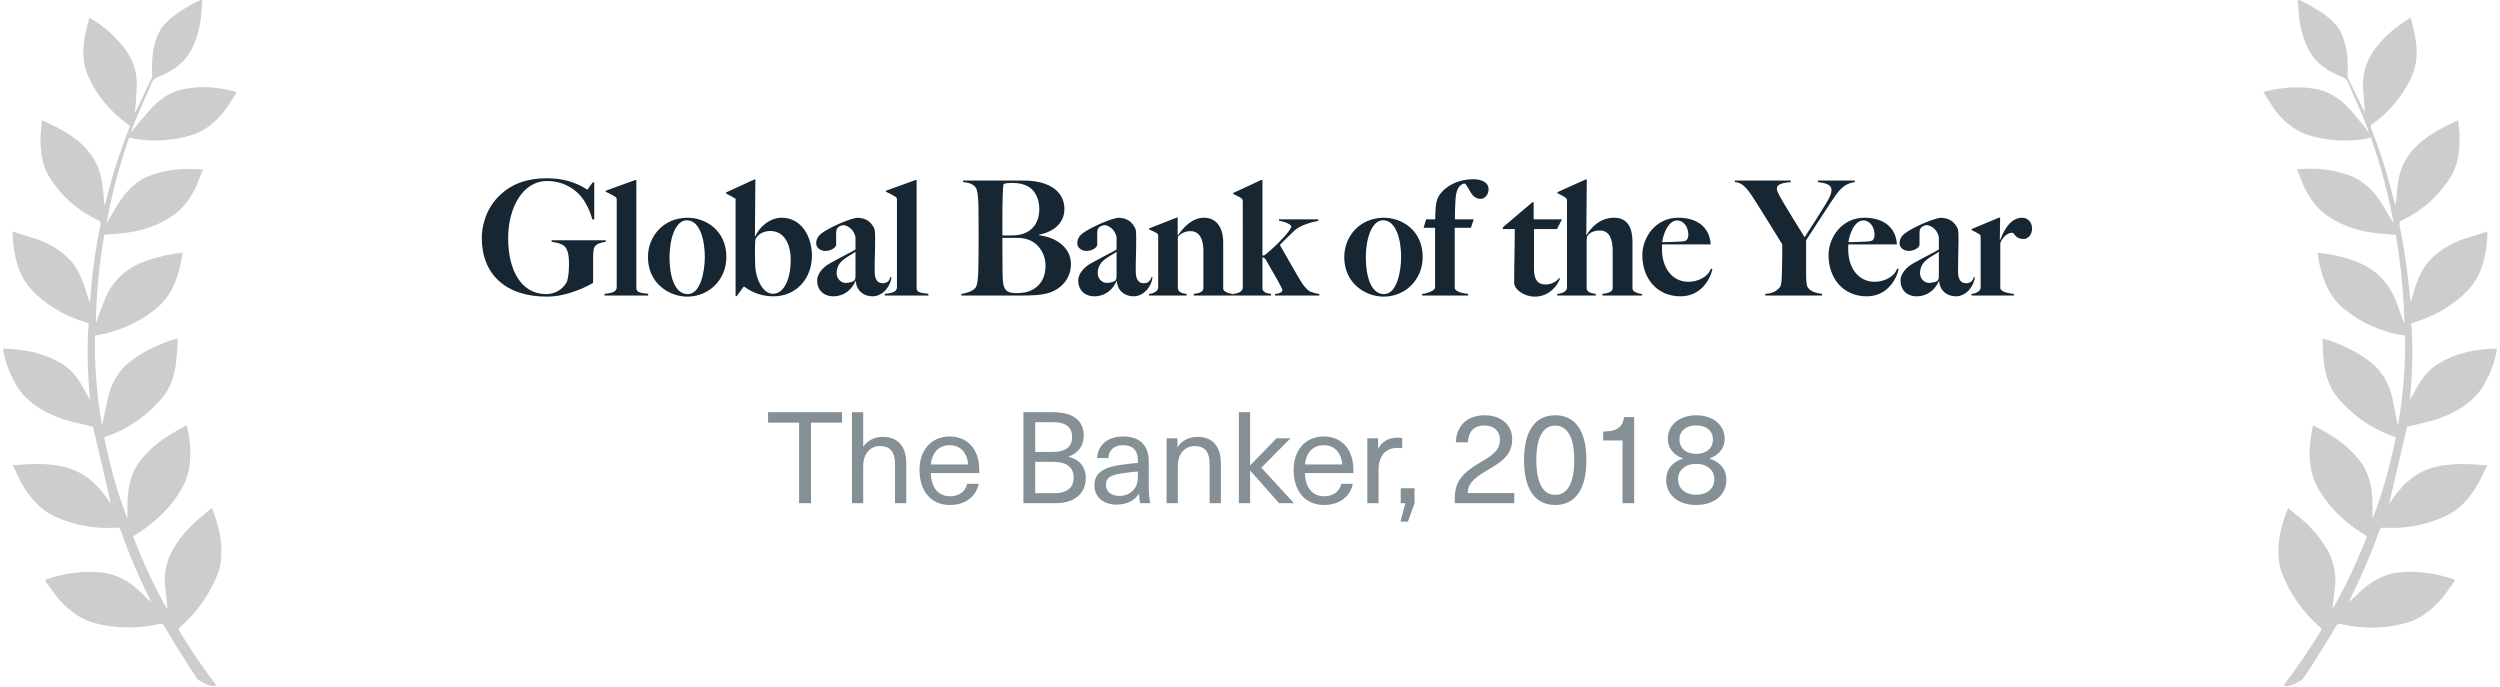<?xml version="1.0" encoding="UTF-8"?>
<svg width="313px" height="86px" viewBox="0 0 313 86" version="1.1" xmlns="http://www.w3.org/2000/svg" xmlns:xlink="http://www.w3.org/1999/xlink">
    <!-- Generator: Sketch 62 (91390) - https://sketch.com -->
    <title>Group 8 Copy</title>
    <desc>Created with Sketch.</desc>
    <g id="Page-1" stroke="none" stroke-width="1" fill="none" fill-rule="evenodd">
        <g id="Landing-Copy" transform="translate(-934, -4942)" fill-rule="nonzero">
            <g id="awards" transform="translate(194, 4942)">
                <g id="Group-8-Copy" transform="translate(740, 0)">
                    <path d="M68.5,37.14 C71.12,37.14 73.86,35.7 74.26,35.4 L74.26,32.52 C74.26,31.9 74.26,31.16 74.46,30.88 C74.7,30.5 75.34,30.34 75.84,30.28 L75.84,30.08 L69.06,30.08 L69.06,30.28 C69.72,30.34 70.48,30.56 70.76,30.92 C71.16,31.4 71.24,32.2 71.24,33.14 C71.24,34.06 71.12,35.04 70.92,35.38 C70.36,36.34 69.38,36.82 68.38,36.82 C65.24,36.82 63.62,33.82 63.62,29.82 C63.62,26.04 65.42,22.66 68.5,22.66 C70.26,22.66 71.56,23.4 72.46,24.28 C73.16,24.96 73.86,26.3 74.16,27.48 L74.4,27.48 L74.4,22.84 L74.2,22.84 C73.84,23.3 73.58,23.74 73.54,23.74 C73.4,23.74 71.8,22.32 68.48,22.32 C65.74,22.32 63.94,23.16 62.62,24.4 C60.74,26.18 60.32,28.44 60.32,29.78 C60.32,34.34 63.3,37.14 68.5,37.14 Z M81.152,37 L81.152,36.78 C80.132,36.68 79.672,36.6 79.672,36.06 L79.672,22.54 L79.532,22.54 L75.832,23.88 L75.832,24 C76.152,24.14 76.772,24.48 77.012,24.62 C77.192,24.74 77.212,24.84 77.212,25.04 L77.212,35.96 C77.212,36.38 76.912,36.7 75.692,36.78 L75.692,37 L81.152,37 Z M86.043,37.14 C88.823,37.14 90.943,34.96 90.943,32.18 C90.943,28.86 88.363,27.26 86.083,27.26 C83.063,27.26 81.123,29.6 81.123,32.18 C81.123,35.56 83.883,37.14 86.043,37.14 Z M86.103,36.82 C84.423,36.82 83.823,34.5 83.823,32.2 C83.823,29.86 84.583,27.58 85.983,27.58 C87.703,27.58 88.243,30.24 88.243,32.16 C88.243,34.02 87.703,36.82 86.103,36.82 Z M96.855,37.1 C99.675,37.1 101.655,34.88 101.655,32.02 C101.655,29.56 100.295,27.26 97.875,27.26 C96.295,27.26 95.015,28.52 94.555,29.6 L94.515,29.58 L94.575,22.48 L94.415,22.48 L90.895,24.1 L90.895,24.22 C91.355,24.46 91.855,24.72 92.095,24.88 L92.095,37.08 L92.235,37.08 L93.095,35.9 L93.195,35.9 C94.275,36.7 95.475,37.1 96.855,37.1 Z M96.775,36.78 C95.375,36.78 94.615,34.66 94.555,33.36 C94.535,32.86 94.515,32.22 94.515,31.76 C94.515,31.2 94.535,30.44 94.555,30.12 C94.575,29.78 95.155,28.92 96.435,28.92 C98.215,28.92 98.995,30.6 98.995,32.52 C98.995,35 98.135,36.78 96.775,36.78 Z M109.227,37.1 C110.607,37.1 111.547,35.72 111.607,34.7 L111.467,34.7 C111.367,35.1 111.127,35.46 110.507,35.46 C109.987,35.46 109.507,35.16 109.507,33.96 C109.507,32.14 109.567,31.66 109.567,29.76 C109.567,29.3 109.547,28.76 109.447,28.58 C108.967,27.62 108.307,27.32 107.387,27.26 C106.627,27.3 104.587,28.14 103.327,28.9 C102.667,29.3 102.187,29.7 102.187,30.48 C102.187,31.02 102.747,31.42 103.327,31.42 C103.967,31.42 104.687,31.02 104.687,30.64 L104.687,29.1 C104.687,28.76 104.787,28.3 105.607,28.18 C106.367,28.28 106.987,28.94 107.107,29.72 L107.107,31.24 C106.547,31.58 105.687,31.98 103.887,32.98 C102.987,33.48 102.307,34.32 102.307,35.1 C102.307,36.48 103.307,37.1 104.287,37.1 C105.767,37.1 106.687,36.18 107.107,35.18 L107.147,35.2 C107.227,36.44 108.187,37.1 109.227,37.1 Z M105.867,35.42 C105.287,35.42 104.747,34.88 104.747,34.22 C104.747,32.58 106.267,32.16 107.107,31.52 L107.107,34.58 C107.107,34.78 107.087,34.92 106.987,35.08 C106.867,35.3 106.247,35.42 105.867,35.42 Z M116.238,37 L116.238,36.78 C115.218,36.68 114.758,36.6 114.758,36.06 L114.758,22.54 L114.618,22.54 L110.918,23.88 L110.918,24 C111.238,24.14 111.858,24.48 112.098,24.62 C112.278,24.74 112.298,24.84 112.298,25.04 L112.298,35.96 C112.298,36.38 111.998,36.7 110.778,36.78 L110.778,37 L116.238,37 Z M131.522,36.6 C132.762,36.16 134.082,34.96 134.082,33.06 C134.082,30.92 132.102,29.68 130.102,29.46 L130.102,29.38 C131.962,29.02 133.262,27.9 133.262,26.16 C133.262,24.58 132.262,23.52 130.862,23.02 C129.982,22.7 129.042,22.6 128.002,22.6 L120.582,22.6 L120.582,22.8 C121.302,22.88 121.702,22.98 122.102,23.4 C122.422,23.74 122.482,24.9 122.502,25.84 C122.516,27.004 122.52,27.691 122.521,28.595 L122.522,29.74 C122.522,31.2 122.502,33.14 122.482,33.88 C122.462,34.74 122.382,35.72 122.122,36.04 C121.762,36.46 121.022,36.7 120.362,36.8 L120.362,37 L127.902,37 C129.082,37 130.482,36.98 131.522,36.6 Z M125.502,29.48 L125.501,29.314 C125.498,28.618 125.488,26.081 125.542,24.42 C125.582,23.44 125.582,23.38 125.642,23.04 C125.842,22.96 126.242,22.9 126.722,22.9 C127.502,22.9 128.142,23.04 128.642,23.3 C129.522,23.74 130.122,24.84 130.122,26.16 C130.122,27.98 129.122,29.32 127.082,29.46 C126.762,29.48 126.262,29.48 125.502,29.48 Z M127.202,36.7 C126.402,36.7 126.042,36.48 125.842,36.18 C125.562,35.76 125.542,35.12 125.522,34.12 C125.502,33.24 125.502,31.5 125.502,29.78 L127.182,29.78 C127.822,29.78 128.262,29.84 128.782,30.02 C130.022,30.48 130.902,31.76 130.902,33.28 C130.902,34.62 130.362,35.62 129.402,36.2 C128.662,36.64 127.862,36.7 127.202,36.7 Z M141.913,37.1 C143.293,37.1 144.233,35.72 144.293,34.7 L144.153,34.7 C144.053,35.1 143.813,35.46 143.193,35.46 C142.673,35.46 142.193,35.16 142.193,33.96 C142.193,32.14 142.253,31.66 142.253,29.76 C142.253,29.3 142.233,28.76 142.133,28.58 C141.653,27.62 140.993,27.32 140.073,27.26 C139.313,27.3 137.273,28.14 136.013,28.9 C135.353,29.3 134.873,29.7 134.873,30.48 C134.873,31.02 135.433,31.42 136.013,31.42 C136.653,31.42 137.373,31.02 137.373,30.64 L137.373,29.1 C137.373,28.76 137.473,28.3 138.293,28.18 C139.053,28.28 139.673,28.94 139.793,29.72 L139.793,31.24 C139.233,31.58 138.373,31.98 136.573,32.98 C135.673,33.48 134.993,34.32 134.993,35.1 C134.993,36.48 135.993,37.1 136.973,37.1 C138.453,37.1 139.373,36.18 139.793,35.18 L139.833,35.2 C139.913,36.44 140.873,37.1 141.913,37.1 Z M138.553,35.42 C137.973,35.42 137.433,34.88 137.433,34.22 C137.433,32.58 138.953,32.16 139.793,31.52 L139.793,34.58 C139.793,34.78 139.773,34.92 139.673,35.08 C139.553,35.3 138.933,35.42 138.553,35.42 Z M148.565,37 L148.565,36.8 C148.025,36.72 147.565,36.64 147.465,36.12 L147.465,29.64 C147.885,29.18 148.425,28.94 149.045,28.94 C150.245,28.94 150.665,30.06 150.665,31.36 L150.665,36.08 C150.665,36.5 150.185,36.74 149.465,36.78 L149.465,37 L154.385,37 L154.385,36.82 C153.925,36.76 153.145,36.54 153.145,36.14 L153.145,30.34 C153.145,28.54 152.325,27.26 150.745,27.26 C149.225,27.26 148.125,28.52 147.485,29.46 L147.445,29.42 L147.445,27.24 L147.325,27.24 L143.865,28.6 L143.865,28.72 C144.185,28.86 144.565,29.04 144.805,29.18 C144.985,29.3 145.005,29.4 145.005,29.6 L145.005,36 C145.005,36.42 144.485,36.74 143.865,36.8 L143.865,37 L148.565,37 Z M159.137,37 L159.137,36.8 C158.597,36.72 158.057,36.58 158.057,36.08 L158.057,32.24 L158.117,32.24 C158.217,32.24 158.337,32.28 158.537,32.62 C159.657,34.56 160.557,36.1 160.557,36.32 C160.557,36.56 160.157,36.78 159.637,36.8 L159.637,37 L165.177,37 L165.177,36.8 C164.837,36.78 164.197,36.58 163.977,36.48 C163.657,36.26 163.317,35.94 162.917,35.3 C162.217,34.16 161.277,32.48 160.237,30.66 C160.877,30.02 161.357,29.54 162.077,28.86 C162.957,28.04 164.857,27.68 165.037,27.66 L165.037,27.46 L160.137,27.46 L160.137,27.66 C160.797,27.7 161.677,28.12 161.677,28.36 C161.677,28.74 159.997,30.64 158.317,31.96 L158.057,32 L158.057,22.54 L157.897,22.54 L154.397,24.16 L154.397,24.28 C154.737,24.46 155.237,24.68 155.417,24.82 C155.571,24.94 155.593,25.045 155.596,25.186 L155.597,36 C155.597,36.5 155.017,36.74 154.397,36.8 L154.397,37 L159.137,37 Z M173.22,37.14 C176,37.14 178.12,34.96 178.12,32.18 C178.12,28.86 175.54,27.26 173.26,27.26 C170.24,27.26 168.3,29.6 168.3,32.18 C168.3,35.56 171.06,37.14 173.22,37.14 Z M173.28,36.82 C171.6,36.82 171,34.5 171,32.2 C171,29.86 171.76,27.58 173.16,27.58 C174.88,27.58 175.42,30.24 175.42,32.16 C175.42,34.02 174.88,36.82 173.28,36.82 Z M183.812,37 L183.812,36.8 C183.012,36.72 182.132,36.46 182.132,36.04 L182.132,28.52 L184.152,28.52 L184.512,27.46 L182.152,27.46 C182.152,26.5 182.172,26 182.232,24.92 C182.332,23.28 183.052,22.98 183.392,22.98 C183.932,23.36 184.132,24.9 185.392,24.9 C185.932,24.9 186.372,24.3 186.372,23.72 C186.372,22.82 185.492,22.44 184.472,22.44 C182.532,22.44 180.812,23.34 180.072,24.66 C179.732,25.26 179.692,26.44 179.692,27.46 L178.552,27.46 L178.232,28.52 L179.672,28.52 L179.672,35.98 C179.672,36.4 178.672,36.74 178.052,36.8 L178.052,37 L183.812,37 Z M192.135,37.14 C194.015,37.14 195.015,35.7 195.315,34.88 L195.195,34.82 C194.915,35.22 194.275,35.62 193.495,35.62 C192.555,35.62 192.055,35.04 192.055,33.68 L192.055,28.68 L194.935,28.68 L195.555,27.46 L192.015,27.46 L192.015,25.32 L191.855,25.32 L188.155,28.46 L188.155,28.68 L189.655,28.68 C189.655,30.42 189.575,32.9 189.575,35.4 C189.575,36.26 190.855,37.14 192.135,37.14 Z M199.787,37 L199.787,36.8 C199.247,36.72 198.647,36.58 198.647,36.08 L198.647,30.08 C198.647,29.86 198.687,29.62 198.747,29.54 C198.987,29.18 199.467,28.86 200.307,28.86 C201.507,28.86 201.907,29.96 201.907,31.36 L201.907,36.08 C201.907,36.5 201.347,36.74 200.627,36.78 L200.627,37 L205.587,37 L205.587,36.82 C205.127,36.76 204.387,36.54 204.387,36.14 L204.387,30.32 C204.387,28.56 203.827,27.26 202.067,27.26 C200.167,27.26 199.007,28.76 198.647,29.42 L198.607,29.4 L198.667,22.48 L198.507,22.48 L194.987,24.06 L194.987,24.18 C195.327,24.38 195.767,24.56 195.987,24.74 C196.167,24.88 196.187,24.96 196.187,25.16 L196.187,36 C196.187,36.5 195.587,36.74 194.967,36.8 L194.967,37 L199.787,37 Z M210.398,37.1 C212.998,37.1 214.138,34.92 214.398,33.68 L214.198,33.64 C213.878,34.64 212.598,35.28 211.398,35.28 C209.338,35.28 208.078,33.52 208.078,31.2 C208.078,31.02 208.078,30.82 208.098,30.6 L214.178,30.6 C214.038,28.3 212.318,27.26 210.118,27.26 C207.298,27.26 205.618,29.7 205.618,31.96 C205.618,34.78 207.398,37.1 210.398,37.1 Z M208.118,30.32 C208.158,29.58 208.798,27.6 209.958,27.6 C210.878,27.6 211.378,28.52 211.378,29.38 C211.378,29.72 211.298,29.92 211.118,30.1 C210.918,30.2 210.618,30.24 210.458,30.24 C209.458,30.28 209.058,30.32 208.118,30.32 Z M228.122,37 L228.122,36.8 C227.542,36.7 226.742,36.58 226.342,36 C226.142,35.72 226.122,34.84 226.122,34.1 L226.122,30.08 C226.762,29.12 228.542,26.36 229.202,25.36 C230.182,23.88 230.742,23.02 232.222,22.8 L232.222,22.6 L227.602,22.6 L227.602,22.8 C228.342,22.92 229.302,22.98 229.302,23.82 C229.302,24.36 228.822,25.14 228.582,25.54 C228.082,26.38 226.602,28.7 225.942,29.7 C225.042,28.26 223.922,26.46 223.362,25.5 C222.942,24.78 222.462,23.98 222.462,23.64 C222.462,22.96 223.422,22.88 224.202,22.8 L224.202,22.6 L217.202,22.6 L217.202,22.8 C218.322,22.86 218.942,23.88 219.942,25.44 C220.702,26.62 223.002,30.38 223.142,30.6 C223.142,32.06 223.122,33.06 223.102,33.8 C223.082,34.66 223.082,35.7 222.822,35.98 C222.222,36.66 221.702,36.72 221.002,36.8 L221.002,37 L228.122,37 Z M233.713,37.1 C236.313,37.1 237.453,34.92 237.713,33.68 L237.513,33.64 C237.193,34.64 235.913,35.28 234.713,35.28 C232.653,35.28 231.393,33.52 231.393,31.2 C231.393,31.02 231.393,30.82 231.413,30.6 L237.493,30.6 C237.353,28.3 235.633,27.26 233.433,27.26 C230.613,27.26 228.933,29.7 228.933,31.96 C228.933,34.78 230.713,37.1 233.713,37.1 Z M231.433,30.32 C231.473,29.58 232.113,27.6 233.273,27.6 C234.193,27.6 234.693,28.52 234.693,29.38 C234.693,29.72 234.613,29.92 234.433,30.1 C234.233,30.2 233.933,30.24 233.773,30.24 C232.773,30.28 232.373,30.32 231.433,30.32 Z M244.865,37.1 C246.245,37.1 247.185,35.72 247.245,34.7 L247.105,34.7 C247.005,35.1 246.765,35.46 246.145,35.46 C245.625,35.46 245.145,35.16 245.145,33.96 C245.145,32.261 245.197,31.73 245.204,30.122 L245.205,29.76 C245.205,29.3 245.185,28.76 245.085,28.58 C244.605,27.62 243.945,27.32 243.025,27.26 C242.265,27.3 240.225,28.14 238.965,28.9 C238.305,29.3 237.825,29.7 237.825,30.48 C237.825,31.02 238.385,31.42 238.965,31.42 C239.605,31.42 240.325,31.02 240.325,30.64 L240.325,29.1 C240.325,28.76 240.425,28.3 241.245,28.18 C242.005,28.28 242.625,28.94 242.745,29.72 L242.745,31.24 C242.185,31.58 241.325,31.98 239.525,32.98 C238.625,33.48 237.945,34.32 237.945,35.1 C237.945,36.48 238.945,37.1 239.925,37.1 C241.405,37.1 242.325,36.18 242.745,35.18 L242.785,35.2 C242.865,36.44 243.825,37.1 244.865,37.1 Z M241.505,35.42 C240.925,35.42 240.385,34.88 240.385,34.22 C240.385,32.58 241.905,32.16 242.745,31.52 L242.745,34.58 C242.745,34.78 242.725,34.92 242.625,35.08 C242.505,35.3 241.885,35.42 241.505,35.42 Z M252.137,37 L252.137,36.8 C251.597,36.72 250.617,36.62 250.437,36.12 L250.437,30.44 C250.717,29.68 251.337,29.14 251.917,29.14 C252.277,29.14 252.217,29.92 253.397,29.92 C253.857,29.92 254.417,29.42 254.417,28.62 C254.417,27.84 253.877,27.26 253.177,27.26 C251.457,27.26 250.697,29.4 250.417,30.04 L250.377,30.04 L250.417,27.24 L250.297,27.24 L246.837,28.68 L246.837,28.8 C247.157,28.94 247.537,29.16 247.777,29.3 C247.957,29.42 247.977,29.52 247.977,29.72 L247.977,36 C247.977,36.42 247.457,36.74 246.837,36.8 L246.837,37 L252.137,37 Z" id="GlobalBankoftheYear" fill="#172633"></path>
                    <path d="M101.536,63 L101.536,52.92 L105.424,52.92 L105.424,51.608 L96.16,51.608 L96.16,52.92 L100.048,52.92 L100.048,63 L101.536,63 Z M108.073,63 L108.073,58.344 C108.073,56.696 109.033,55.848 110.185,55.848 C111.353,55.848 112.057,56.456 112.057,58.152 L112.057,63 L113.465,63 L113.465,58.04 C113.465,55.816 112.377,54.696 110.521,54.696 C109.577,54.696 108.665,55.08 108.105,55.896 L108.073,55.896 L108.073,51.608 L106.665,51.608 L106.665,63 L108.073,63 Z M118.947,63.224 C121.027,63.224 122.259,61.992 122.531,60.568 L121.091,60.568 C120.899,61.48 120.131,62.136 118.947,62.136 C117.619,62.136 116.595,61.224 116.531,59.224 L122.611,59.224 C122.611,58.52 122.563,57.944 122.451,57.48 C122.035,55.736 120.739,54.648 118.899,54.648 C116.531,54.648 115.123,56.424 115.123,58.824 C115.123,61.48 116.547,63.224 118.947,63.224 Z M121.219,58.152 L116.547,58.152 C116.691,56.6 117.603,55.736 118.899,55.736 C120.147,55.736 121.075,56.568 121.219,58.152 Z M132.149,63 C134.549,63 135.941,61.768 135.941,59.864 C135.941,58.472 135.157,57.512 133.797,57.192 L133.797,57.16 C135.029,56.712 135.685,55.784 135.685,54.504 C135.685,52.776 134.469,51.608 131.845,51.608 L128.133,51.608 L128.133,63 L132.149,63 Z M131.733,56.584 L129.605,56.584 L129.605,52.856 L131.797,52.856 C133.509,52.856 134.229,53.512 134.229,54.712 C134.229,55.864 133.525,56.584 131.733,56.584 Z M131.941,61.752 L129.605,61.752 L129.605,57.816 L131.733,57.816 C133.637,57.816 134.421,58.552 134.421,59.784 C134.421,61.064 133.621,61.752 131.941,61.752 Z M139.775,63.176 C141.087,63.176 142.031,62.68 142.591,61.816 L142.623,61.816 C142.623,62.184 142.655,62.632 142.735,63 L144.015,63 C143.903,62.504 143.823,61.816 143.823,60.92 L143.823,57.8 C143.823,55.656 142.607,54.648 140.623,54.648 C138.559,54.648 137.439,55.816 137.359,57.352 L138.767,57.352 C138.815,56.392 139.439,55.736 140.623,55.736 C141.711,55.736 142.463,56.296 142.463,57.64 L142.463,57.96 C141.823,58.008 140.831,58.12 140.111,58.232 C137.775,58.6 137.023,59.448 137.023,60.792 C137.023,62.168 138.079,63.176 139.775,63.176 Z M140.127,62.088 C139.071,62.088 138.463,61.528 138.463,60.696 C138.463,59.896 138.943,59.496 140.335,59.288 C140.959,59.176 141.839,59.08 142.463,59.032 L142.463,59.528 C142.463,60.488 142.303,60.936 141.807,61.448 C141.407,61.864 140.783,62.088 140.127,62.088 Z M147.464,63 L147.464,58.344 C147.464,56.712 148.424,55.848 149.576,55.848 C150.744,55.848 151.448,56.456 151.448,58.152 L151.448,63 L152.856,63 L152.856,58.04 C152.856,55.816 151.768,54.696 149.912,54.696 C148.824,54.696 147.944,55.192 147.448,55.944 L147.416,55.944 L147.416,54.872 L146.056,54.872 L146.056,63 L147.464,63 Z M156.513,63 L156.513,58.936 L156.545,58.936 L160.145,63 L162.001,63 L157.921,58.552 L161.569,54.872 L159.825,54.872 L156.545,58.248 L156.513,58.248 L156.513,51.608 L155.105,51.608 L155.105,63 L156.513,63 Z M165.787,63.224 C167.867,63.224 169.099,61.992 169.371,60.568 L167.931,60.568 C167.739,61.48 166.971,62.136 165.787,62.136 C164.459,62.136 163.435,61.224 163.371,59.224 L169.451,59.224 C169.451,58.52 169.403,57.944 169.291,57.48 C168.875,55.736 167.579,54.648 165.739,54.648 C163.371,54.648 161.963,56.424 161.963,58.824 C161.963,61.48 163.387,63.224 165.787,63.224 Z M168.059,58.152 L163.387,58.152 C163.531,56.6 164.443,55.736 165.739,55.736 C166.987,55.736 167.915,56.568 168.059,58.152 Z M172.596,63 L172.596,58.856 C172.596,57.064 173.46,56.072 174.996,56.072 C175.172,56.072 175.38,56.104 175.556,56.12 L175.556,54.856 C175.38,54.808 175.14,54.792 174.964,54.792 C173.924,54.792 173.108,55.224 172.564,56.12 L172.532,56.12 L172.532,54.872 L171.188,54.872 L171.188,63 L172.596,63 Z M176.269,65.304 L177.101,63 L177.101,61.128 L175.373,61.128 L175.373,63 L175.949,63 L175.341,65.304 L176.269,65.304 Z M189.584,63 L189.584,61.736 L183.76,61.736 C183.776,60.728 184.208,60.024 186.368,58.776 C188.096,57.768 189.328,56.888 189.328,55 C189.328,53.192 187.952,51.992 185.888,51.992 C183.744,51.992 182.352,53.24 182.272,55.384 L183.776,55.384 C183.856,54.056 184.496,53.272 185.872,53.272 C187.056,53.272 187.792,53.992 187.792,55.032 C187.792,56.36 186.944,56.952 185.312,57.912 C182.64,59.464 182.128,60.632 182.128,62.68 C182.128,62.76 182.128,62.888 182.144,63 L189.584,63 Z M194.713,63.224 C197.241,63.224 198.617,61.24 198.617,57.608 C198.617,53.976 197.241,51.992 194.713,51.992 C192.185,51.992 190.809,53.976 190.809,57.608 C190.809,61.24 192.185,63.224 194.713,63.224 Z M194.713,61.96 C193.177,61.96 192.345,60.44 192.345,57.608 C192.345,54.792 193.177,53.288 194.713,53.288 C196.265,53.288 197.097,54.792 197.097,57.608 C197.097,60.44 196.265,61.96 194.713,61.96 Z M204.595,63 L204.595,52.216 L203.347,52.216 C203.139,53.528 202.403,54.024 200.723,54.024 L200.723,55.144 L203.139,55.144 L203.139,63 L204.595,63 Z M212.364,63.224 C214.604,63.224 216.14,61.976 216.14,60.088 C216.14,58.76 215.372,57.832 214.044,57.432 L214.044,57.4 C215.196,56.968 215.932,56.12 215.932,54.952 C215.932,53.192 214.444,51.992 212.364,51.992 C210.3,51.992 208.812,53.192 208.812,54.952 C208.812,56.12 209.548,56.968 210.684,57.4 L210.684,57.432 C209.372,57.832 208.604,58.76 208.604,60.088 C208.604,61.976 210.124,63.224 212.364,63.224 Z M212.364,56.824 C211.084,56.824 210.268,56.12 210.268,55 C210.268,53.944 211.116,53.256 212.364,53.256 C213.612,53.256 214.46,53.944 214.46,55 C214.46,56.12 213.644,56.824 212.364,56.824 Z M212.364,61.944 C211.004,61.944 210.092,61.176 210.092,59.992 C210.092,58.856 211.02,58.072 212.364,58.072 C213.708,58.072 214.636,58.856 214.636,59.992 C214.636,61.176 213.724,61.944 212.364,61.944 Z" id="TheBanker,2018" fill="#858F96"></path>
                    <path d="M24,6.12 C23.07,8.01 21.42,9 19.59,9.72 C19.38,9.84 19.17,10.02 19.08,10.2 C18.42,11.7 17.73,13.29 17.07,14.79 C16.83,15.39 16.62,15.93 16.38,16.62 C17.16,15.63 17.85,14.79 18.57,13.98 C19.83,12.51 21.3,11.4 23.31,11.1 C25.38,10.74 27.39,10.92 29.43,11.46 C29.46,11.52 29.52,11.52 29.61,11.58 C29.13,12.33 28.68,13.11 28.17,13.8 C27.12,15.15 25.86,16.26 24.18,16.86 C21.78,17.61 19.32,17.79 16.86,17.37 C16.62,17.31 16.41,17.28 16.17,17.22 C14.94,20.79 13.98,24.3 13.35,27.93 C13.8,27.24 14.22,26.46 14.64,25.77 C15.72,24 17.01,22.59 19.02,21.9 C20.58,21.36 22.14,21.15 23.76,21.15 C24.3,21.15 24.81,21.21 25.44,21.21 C25.11,21.9 24.9,22.53 24.66,23.13 C23.88,24.78 22.92,26.22 21.36,27.18 C19.5,28.41 17.4,28.98 15.21,29.22 C14.52,29.28 13.77,29.34 13.05,29.4 C12.42,33.03 12.06,36.72 12,40.47 C12.09,40.35 12.12,40.17 12.18,39.99 C12.42,39.3 12.69,38.58 12.99,37.83 C13.8,35.67 15.21,34.02 17.37,33.03 C18.84,32.4 20.4,31.98 21.99,31.74 C22.26,31.74 22.53,31.68 22.83,31.62 C22.83,31.8 22.83,31.86 22.83,31.98 C22.74,32.31 22.68,32.73 22.59,33.15 C22.11,35.31 21.24,37.35 19.38,38.76 C17.4,40.35 15.15,41.34 12.69,41.88 C12.42,41.94 12.18,41.94 11.88,42 C11.82,45.81 12.12,49.56 12.78,53.31 C13.05,52.08 13.26,50.91 13.53,49.74 C13.92,48.09 14.7,46.62 15.99,45.51 C17.61,44.16 19.47,43.29 21.48,42.57 C21.69,42.57 21.9,42.45 22.26,42.39 C22.2,43.47 22.17,44.4 22.05,45.33 C21.84,47.04 21.36,48.6 20.25,49.89 C18.39,52.05 16.08,53.7 13.35,54.63 C13.26,54.63 13.17,54.69 13.05,54.75 C13.74,58.23 14.67,61.62 15.93,64.89 C15.99,64.29 15.93,63.72 15.96,63.12 C15.99,61.14 16.32,59.28 17.55,57.69 C18.57,56.4 19.8,55.35 21.12,54.54 C21.84,54.06 22.59,53.67 23.37,53.25 C23.46,53.58 23.52,53.88 23.58,54.12 C24,56.58 24,58.98 22.74,61.2 C21.69,63.03 20.28,64.56 18.57,65.85 C17.97,66.33 17.31,66.72 16.65,67.14 C17.88,70.29 19.26,73.35 20.94,76.29 C20.97,76.11 20.94,75.99 20.94,75.87 C20.85,75.03 20.73,74.16 20.67,73.35 C20.52,71.82 20.82,70.35 21.54,69 C22.41,67.41 23.58,66.06 24.96,64.89 C25.47,64.47 25.98,64.08 26.52,63.6 C27.24,65.37 27.69,67.05 27.72,68.82 C27.72,69.81 27.66,70.8 27.3,71.76 C26.28,74.34 24.72,76.62 22.56,78.51 C22.32,78.66 22.35,78.78 22.47,79.02 C23.88,81.36 25.41,83.58 27.06,85.77 C27.06,85.77 26.79,86.37 24.75,85.08 C24.3,84.36 23.82,83.7 23.37,82.95 C22.41,81.48 21.51,80.01 20.64,78.51 C20.43,78.15 20.25,78.03 19.83,78.15 C17.22,78.72 14.55,78.72 11.94,78.03 C10.05,77.55 8.58,76.38 7.32,74.97 C6.78,74.34 6.3,73.56 5.79,72.93 C5.73,72.81 5.73,72.75 5.67,72.63 C5.73,72.57 5.79,72.51 5.85,72.51 C7.95,71.82 10.08,71.46 12.3,71.64 C14.52,71.76 16.29,72.81 17.82,74.34 C18.18,74.7 18.48,75.03 18.9,75.33 C18.87,75.21 18.81,75.09 18.75,74.97 C17.37,72.24 16.14,69.36 15.12,66.42 C15.03,66.12 14.88,66.06 14.58,66.06 C11.97,66.24 9.45,65.79 7.02,64.74 C5.16,63.9 3.87,62.49 2.88,60.81 C2.4,60.03 2.07,59.16 1.59,58.23 C2.46,58.23 3.24,58.11 4.02,58.11 C5.55,58.05 7.05,58.17 8.52,58.59 C10.53,59.19 11.94,60.42 13.14,62.04 C13.41,62.37 13.65,62.73 13.89,63.09 C13.17,59.85 12.39,56.64 11.64,53.43 C10.44,53.13 9.18,52.89 7.95,52.5 C6.09,51.87 4.35,50.97 2.97,49.5 C1.77,48.21 0.54,45.39 0.39,43.65 C0.42,43.65 0.42,43.65 0.45,43.65 C3.06,43.71 5.55,44.19 7.8,45.57 C9.15,46.38 10.02,47.73 10.74,49.14 C10.92,49.44 11.07,49.74 11.28,50.07 C10.98,46.86 10.86,43.68 11.1,40.47 C9.48,39.99 8.01,39.36 6.63,38.49 C4.68,37.2 2.97,35.67 2.25,33.33 C1.86,32.1 1.62,30.81 1.59,29.52 C1.56,29.4 1.59,29.28 1.59,28.98 C2.76,29.4 3.81,29.67 4.89,30.03 C6.33,30.63 7.68,31.38 8.76,32.55 C9.72,33.57 10.23,34.8 10.65,36.06 C10.83,36.66 10.98,37.23 11.25,37.83 C11.28,37.65 11.28,37.59 11.31,37.41 C11.52,34.32 11.94,31.26 12.57,28.23 C12.63,27.93 12.6,27.69 12.27,27.57 C9.84,26.4 7.83,24.72 6.33,22.41 C5.28,20.85 5.04,19.08 5.07,17.22 C5.1,16.5 5.19,15.87 5.25,15.03 C6.18,15.51 7.02,15.87 7.8,16.32 C9.45,17.25 10.92,18.42 11.88,20.13 C12.63,21.42 12.81,22.89 12.96,24.36 C12.99,24.84 12.99,25.29 13.11,25.71 C13.14,25.59 13.17,25.47 13.23,25.35 C13.98,22.23 14.94,19.14 16.14,16.14 C16.26,15.84 16.26,15.66 15.96,15.51 C13.89,14.04 12.3,12.18 11.19,9.87 C10.29,8.04 10.29,6.18 10.68,4.29 C10.8,3.6 11.01,2.94 11.19,2.25 L11.22,2.22 C12.57,3.03 13.77,3.96 14.82,5.13 C16.44,6.84 17.31,8.82 17.1,11.28 C17.07,12.18 16.98,13.11 16.89,14.16 C16.98,14.04 17.01,13.98 17.04,13.86 C17.7,12.51 18.33,11.16 18.99,9.75 C19.05,9.57 19.08,9.39 19.05,9.21 C18.99,7.98 19.05,6.75 19.35,5.52 C19.62,4.62 19.98,3.66 20.67,2.97 C21.48,2.1 22.47,1.44 23.46,0.87 C24,0.51 24.54,0.27 25.11,-2.98427949e-13 C25.2,-2.98427949e-13 25.26,0.06 25.35,0.06 C25.32,0.51 25.23,0.93 25.23,1.38 C25.14,3.03 24.75,4.68 24,6.12 Z" id="Path" fill="#CDCDCD"></path>
                    <path d="M289,6.12 C289.93,8.01 291.58,9 293.41,9.72 C293.62,9.84 293.83,10.02 293.92,10.2 C294.61,11.73 295.27,13.32 295.93,14.82 C296.17,15.39 296.35,15.93 296.62,16.62 C295.84,15.63 295.15,14.79 294.46,13.98 C293.2,12.51 291.7,11.4 289.69,11.1 C287.65,10.77 285.61,10.95 283.6,11.46 C283.54,11.52 283.51,11.52 283.39,11.58 C283.9,12.33 284.35,13.11 284.83,13.8 C285.88,15.15 287.14,16.26 288.82,16.86 C291.22,17.61 293.68,17.79 296.14,17.4 C296.38,17.31 296.59,17.28 296.83,17.22 C298.09,20.79 299.02,24.3 299.68,27.93 C299.2,27.24 298.78,26.46 298.36,25.77 C297.31,24 295.99,22.59 293.98,21.9 C292.45,21.36 290.86,21.12 289.27,21.12 C288.76,21.12 288.22,21.18 287.59,21.18 C287.89,21.9 288.1,22.53 288.34,23.13 C289.12,24.78 290.08,26.22 291.64,27.18 C293.5,28.41 295.6,29.01 297.79,29.22 C298.48,29.28 299.23,29.34 299.95,29.4 C300.58,33.03 300.94,36.72 301.03,40.47 C300.91,40.35 300.88,40.17 300.82,39.99 C300.58,39.3 300.31,38.58 300.04,37.83 C299.2,35.67 297.79,34.02 295.66,33.03 C294.19,32.37 292.63,31.98 291.04,31.74 C290.77,31.74 290.5,31.68 290.2,31.62 C290.2,31.8 290.2,31.86 290.2,31.98 C290.26,32.31 290.32,32.73 290.41,33.15 C290.92,35.31 291.76,37.38 293.62,38.79 C295.57,40.38 297.85,41.37 300.34,41.91 C300.58,41.94 300.82,41.94 301.12,42 C301.18,45.81 300.88,49.56 300.22,53.31 C299.95,52.08 299.74,50.91 299.5,49.74 C299.11,48.09 298.3,46.62 297.01,45.51 C295.39,44.16 293.5,43.29 291.52,42.57 C291.31,42.57 291.1,42.45 290.77,42.39 C290.8,43.47 290.83,44.4 290.95,45.33 C291.16,47.04 291.64,48.6 292.75,49.89 C294.64,52.05 296.92,53.7 299.65,54.63 C299.74,54.63 299.83,54.69 299.95,54.75 C299.26,58.23 298.33,61.62 297.07,64.89 C297.01,64.29 297.07,63.72 297.04,63.12 C297.01,61.14 296.68,59.28 295.45,57.69 C294.43,56.4 293.23,55.35 291.85,54.54 C291.13,54.06 290.41,53.64 289.6,53.25 C289.51,53.58 289.48,53.88 289.42,54.12 C289,56.58 289,58.98 290.26,61.2 C291.31,63.03 292.75,64.56 294.43,65.85 C295.06,66.33 295.69,66.72 296.35,67.14 C295.12,70.29 293.71,73.35 292.03,76.26 C292.03,76.08 292.03,75.96 292.06,75.84 C292.15,75.03 292.27,74.13 292.36,73.32 C292.48,71.79 292.18,70.32 291.46,68.97 C290.59,67.41 289.42,66.06 288.04,64.89 C287.53,64.5 287.02,64.08 286.48,63.6 C285.73,65.37 285.31,67.08 285.25,68.82 C285.25,69.81 285.31,70.8 285.7,71.76 C286.72,74.34 288.28,76.62 290.44,78.51 C290.68,78.69 290.65,78.81 290.53,79.05 C289.12,81.36 287.59,83.58 285.94,85.77 C285.94,85.77 286.24,86.37 288.25,85.08 C288.73,84.39 289.21,83.73 289.66,82.98 C290.59,81.51 291.52,80.04 292.39,78.54 C292.57,78.15 292.75,78.03 293.17,78.15 C295.81,78.75 298.48,78.75 301.09,78.03 C302.95,77.55 304.45,76.38 305.68,74.97 C306.22,74.34 306.7,73.56 307.21,72.93 C307.24,72.81 307.3,72.75 307.36,72.63 C307.27,72.57 307.21,72.51 307.18,72.51 C305.08,71.82 302.92,71.46 300.73,71.64 C298.54,71.76 296.77,72.81 295.21,74.34 C294.85,74.7 294.52,75.03 294.1,75.33 C294.13,75.21 294.19,75.09 294.25,74.97 C295.63,72.21 296.86,69.33 297.91,66.42 C298,66.12 298.12,66.06 298.42,66.06 C301.03,66.24 303.58,65.76 305.98,64.71 C307.84,63.9 309.13,62.49 310.12,60.78 C310.6,60.03 310.96,59.16 311.41,58.23 C310.54,58.23 309.76,58.11 308.98,58.11 C307.48,58.05 305.98,58.17 304.51,58.56 C302.5,59.16 301.09,60.39 299.89,62.01 C299.59,62.37 299.35,62.73 299.11,63.09 C299.86,59.88 300.61,56.64 301.36,53.43 C302.56,53.13 303.85,52.89 305.05,52.5 C306.91,51.87 308.65,50.97 310.03,49.5 C311.23,48.21 312.46,45.39 312.61,43.65 C312.58,43.65 312.58,43.65 312.55,43.65 C309.97,43.68 307.48,44.16 305.23,45.57 C303.85,46.38 302.98,47.73 302.26,49.14 C302.08,49.44 301.93,49.74 301.72,50.07 C302.02,46.86 302.14,43.68 301.9,40.47 C303.52,39.99 304.99,39.36 306.34,38.49 C308.32,37.2 310.03,35.67 310.75,33.33 C311.14,32.1 311.38,30.81 311.41,29.52 C311.44,29.4 311.41,29.28 311.41,28.98 C310.27,29.4 309.16,29.7 308.11,30.03 C306.67,30.63 305.35,31.38 304.24,32.55 C303.28,33.57 302.77,34.8 302.35,36.06 C302.17,36.66 302.02,37.26 301.78,37.83 C301.78,37.65 301.75,37.59 301.75,37.41 C301.48,34.32 301.06,31.26 300.43,28.23 C300.37,27.93 300.4,27.69 300.76,27.57 C303.19,26.4 305.17,24.69 306.67,22.41 C307.72,20.82 307.96,19.08 307.93,17.19 C307.93,16.5 307.84,15.84 307.75,15.03 C306.85,15.51 305.98,15.87 305.23,16.32 C303.55,17.28 302.08,18.45 301.12,20.13 C300.37,21.42 300.19,22.89 300.07,24.36 C300.01,24.81 300.01,25.29 299.89,25.71 C299.86,25.59 299.83,25.47 299.8,25.35 C299.02,22.26 298.09,19.14 296.89,16.14 C296.77,15.84 296.77,15.66 297.04,15.51 C299.11,14.04 300.67,12.18 301.81,9.87 C302.71,8.04 302.71,6.18 302.32,4.29 C302.2,3.6 302.02,2.97 301.84,2.28 L301.78,2.22 C300.46,3.03 299.23,3.96 298.18,5.13 C296.56,6.84 295.69,8.82 295.87,11.28 C295.93,12.15 296.02,13.11 296.08,14.16 C296.02,14.04 295.99,13.98 295.96,13.86 C295.3,12.51 294.64,11.16 293.98,9.78 C293.92,9.6 293.92,9.42 293.92,9.24 C293.98,8.01 293.95,6.78 293.62,5.55 C293.38,4.62 293.02,3.66 292.33,2.97 C291.52,2.1 290.56,1.44 289.54,0.87 C289,0.51 288.46,0.27 287.89,-2.98427949e-13 C287.8,-2.98427949e-13 287.74,0.06 287.65,0.06 C287.68,0.51 287.77,0.93 287.8,1.38 C287.86,3.03 288.25,4.68 289,6.12 Z" id="Path" fill="#CDCDCD"></path>
                </g>
            </g>
        </g>
    </g>
</svg>